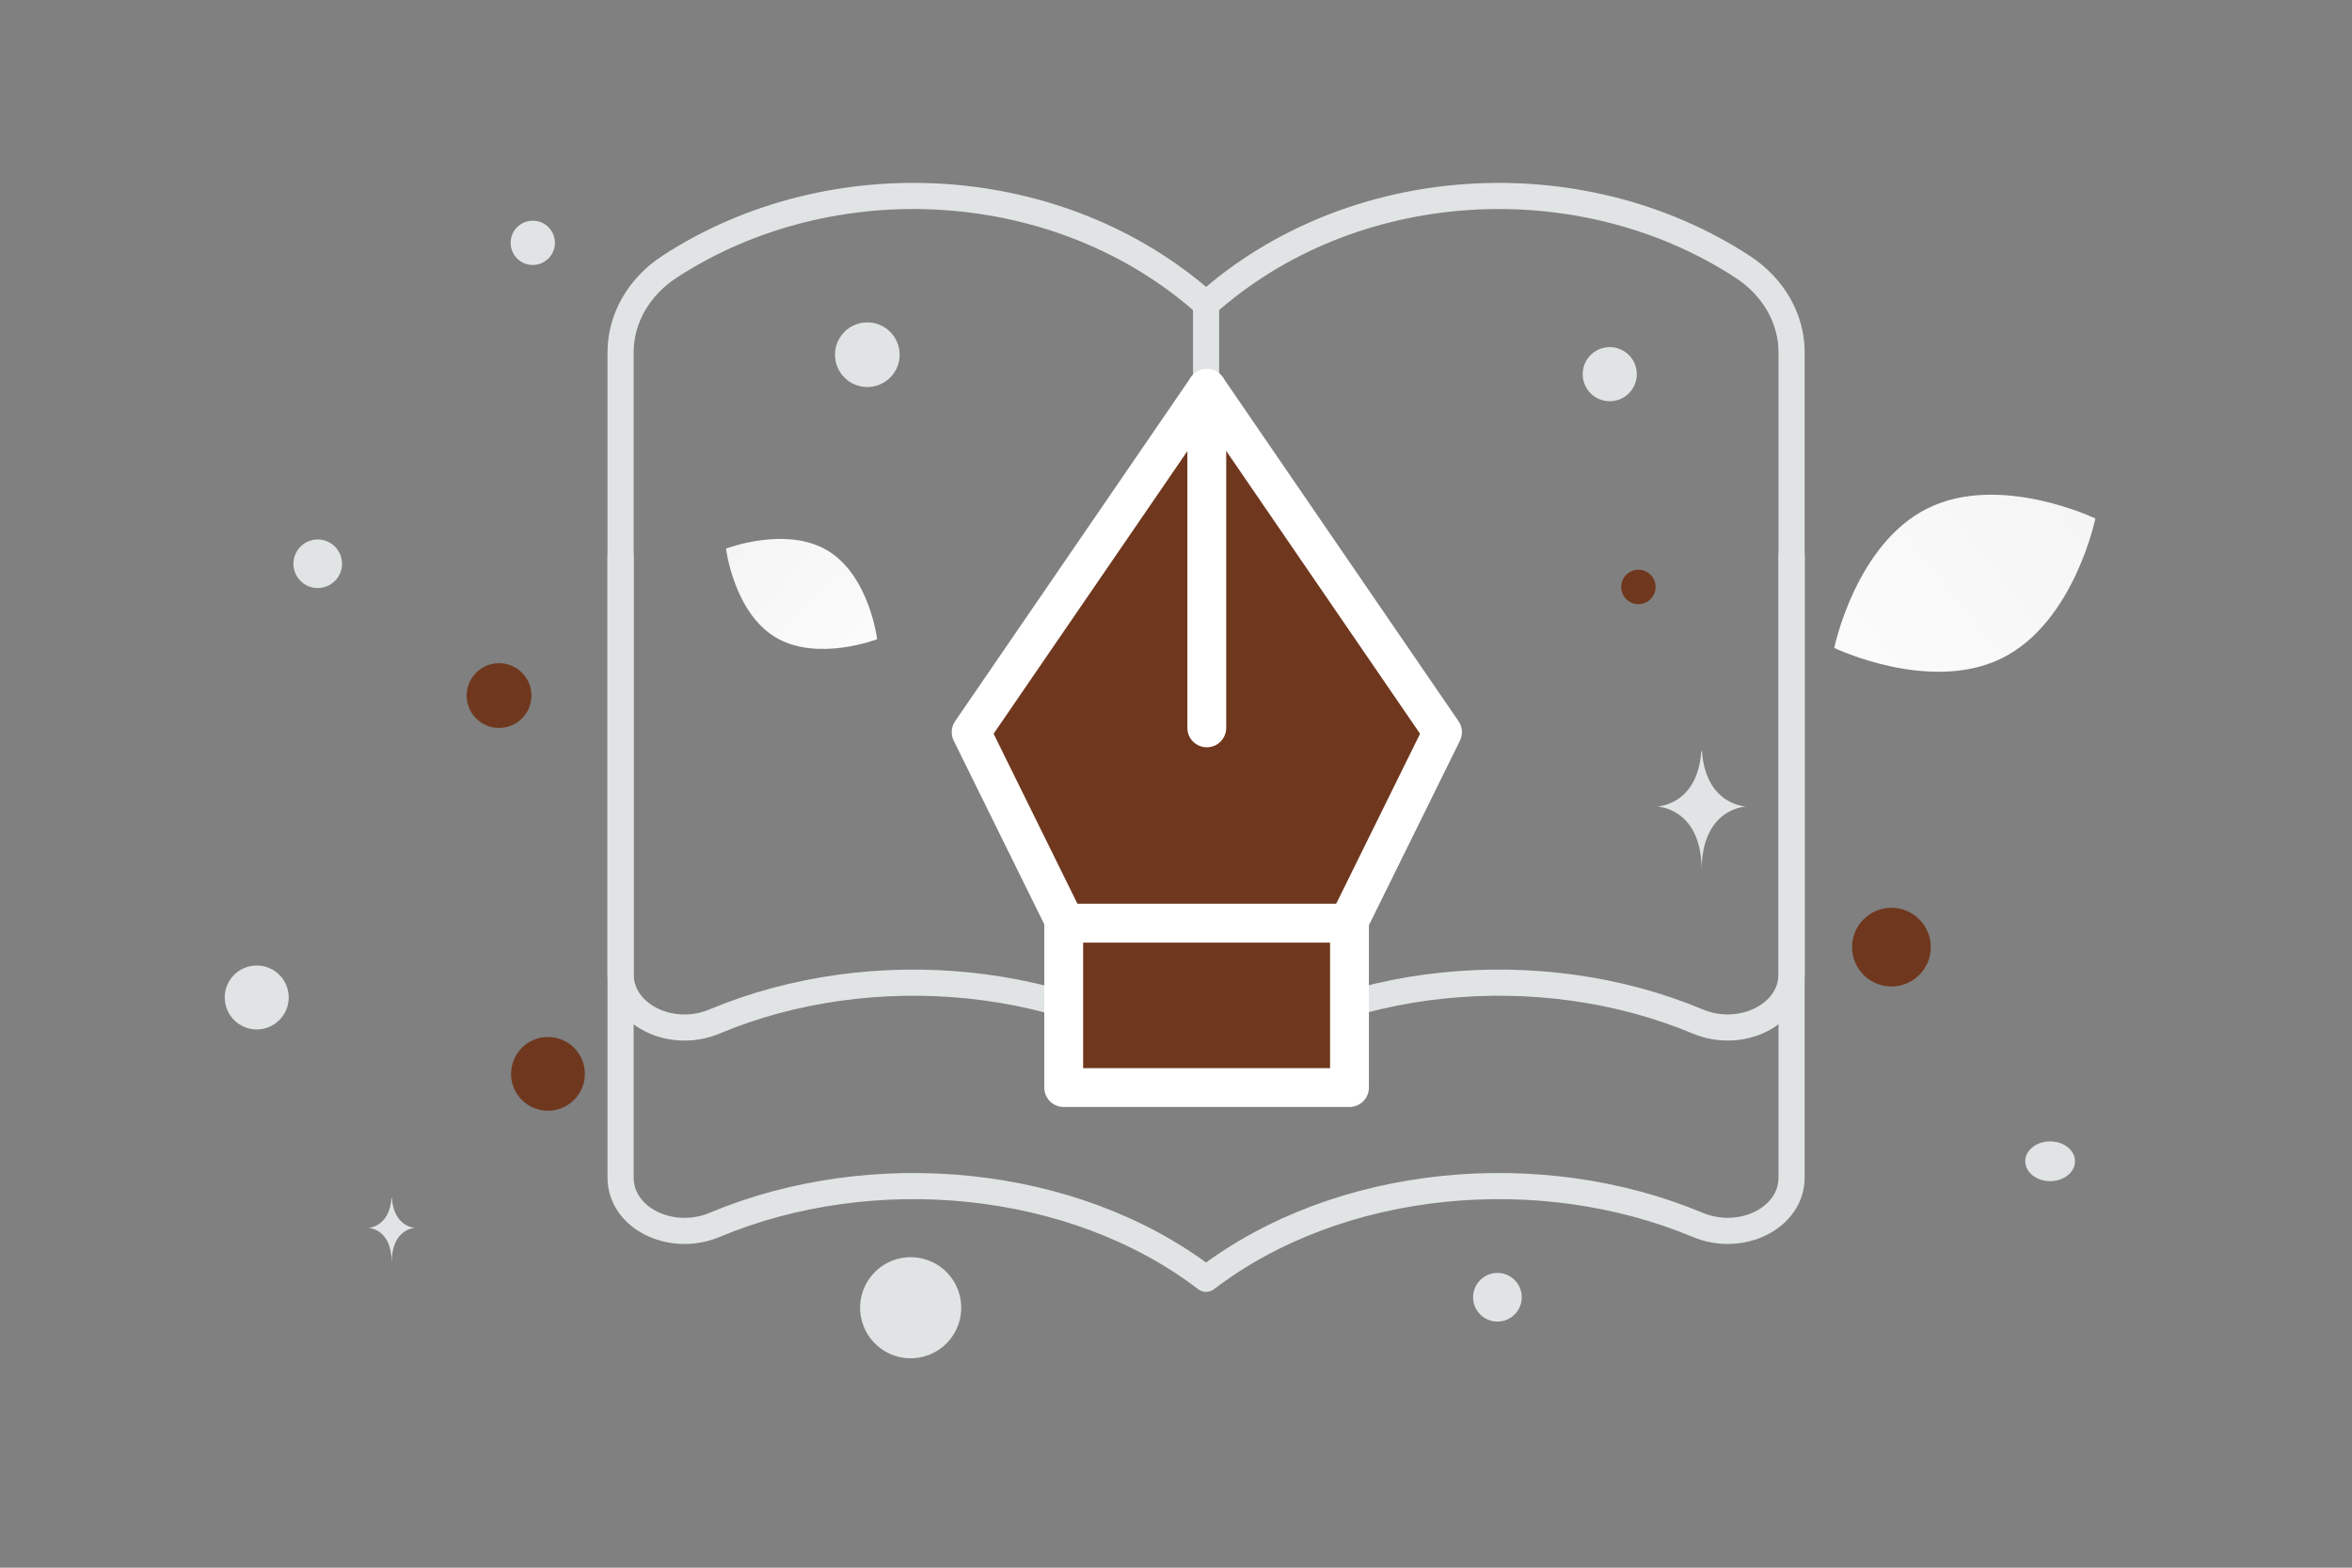 <svg width="900" height="600" viewBox="0 0 900 600" fill="none" xmlns="http://www.w3.org/2000/svg"><rect x="0" y="0" width="900" height="600" fill="#808080" stroke="none"/><path fill="transparent" d="M0 0h900v600H0z"/><path clip-rule="evenodd" d="M461.515 411.596c-50.958-38.982-127.955-45.861-188.1-20.637-16.554 6.921-35.947-2.525-35.947-18.134V134.829c0-12.77 6.846-25.014 18.82-32.798 61.962-40.328 149.29-35.532 205.227 14.39 55.937-49.922 143.266-54.718 205.227-14.368 11.974 7.783 18.82 20.027 18.82 32.776v237.974c0 15.61-19.392 25.077-35.947 18.135-60.144-25.203-137.141-18.324-188.1 20.658v0z" stroke="#E1E4E5" stroke-width="10" stroke-linecap="round" stroke-linejoin="round"/><path d="M237.468 212.794V450.68c0 15.603 19.393 25.044 35.947 18.126 60.145-25.212 137.142-18.336 188.1 20.628 50.959-38.964 127.956-45.84 188.1-20.649 16.555 6.939 35.947-2.523 35.947-18.126V212.794M461.515 411.596V116.023" stroke="#E1E4E5" stroke-width="10" stroke-linecap="round" stroke-linejoin="round"/><path fill-rule="evenodd" clip-rule="evenodd" d="m516.035 353.094 35.941-72.88-90.169-131.584-90.191 131.584 35.94 72.88" fill="#6f381e"/><path d="m516.035 353.094 35.941-72.88-90.169-131.584-90.191 131.584 35.94 72.88" stroke="#fff" stroke-width="14.86" stroke-linecap="round" stroke-linejoin="round"/><path fill-rule="evenodd" clip-rule="evenodd" d="M407.028 353.326h109.358v62.918H407.028v-62.918z" fill="#6f381e" stroke="#fff" stroke-width="14.86" stroke-linecap="round" stroke-linejoin="round"/><path d="M461.779 278.579V148.63" stroke="#fff" stroke-width="14.86" stroke-linecap="round" stroke-linejoin="round"/><path d="M766.076 251.897c-27.583 13.683-64.193-3.91-64.193-3.91s8.137-39.77 35.734-53.434c27.583-13.683 64.179 3.892 64.179 3.892s-8.137 39.769-35.72 53.452z" fill="url(#a)"/><path d="M296.764 243.914c15.97 9.571 38.881.723 38.881.723s-2.996-24.362-18.975-33.922c-15.97-9.572-38.871-.735-38.871-.735s2.996 24.363 18.965 33.934z" fill="url(#b)"/><circle cx="723.764" cy="362.494" r="15.061" transform="rotate(180 723.764 362.494)" fill="#6f381e"/><circle cx="190.962" cy="266.215" r="12.398" transform="rotate(180 190.962 266.215)" fill="#6f381e"/><circle r="14.12" transform="matrix(-1 0 0 1 209.678 410.997)" fill="#6f381e"/><circle r="6.589" transform="matrix(-1 0 0 1 626.936 224.643)" fill="#6f381e"/><circle r="8.472" transform="matrix(-1 0 0 1 203.866 92.939)" fill="#E1E4E5"/><circle r="12.237" transform="matrix(-1 0 0 1 98.237 381.759)" fill="#E1E4E5"/><circle r="9.313" transform="matrix(-1 0 0 1 573 496.499)" fill="#E1E4E5"/><circle r="10.354" transform="matrix(-1 0 0 1 615.975 143.207)" fill="#E1E4E5"/><circle r="9.298" transform="scale(1 -1) rotate(-75 -79.806 -187.107)" fill="#E1E4E5"/><circle r="12.37" transform="matrix(-1 0 0 1 331.883 135.755)" fill="#E1E4E5"/><ellipse rx="9.515" ry="7.612" transform="matrix(-1 0 0 1 784.486 444.453)" fill="#E1E4E5"/><circle r="19.351" transform="scale(1 -1) rotate(-75 -151.903 -477.325)" fill="#E1E4E5"/><path d="M651.021 287.477h.248c1.474 20.884 17.006 21.206 17.006 21.206s-17.127.334-17.127 24.466c0-24.132-17.127-24.466-17.127-24.466s15.525-.322 17-21.206zM149.815 458.421h.13c.771 11.338 8.891 11.513 8.891 11.513s-8.954.182-8.954 13.283c0-13.101-8.955-13.283-8.955-13.283s8.117-.175 8.888-11.513z" fill="#E1E4E5"/><defs><linearGradient id="a" x1="660.154" y1="294.577" x2="887.66" y2="114.619" gradientUnits="userSpaceOnUse"><stop stop-color="#fff"/><stop offset="1" stop-color="#EEE"/></linearGradient><linearGradient id="b" x1="358.562" y1="274.723" x2="230.066" y2="155.333" gradientUnits="userSpaceOnUse"><stop stop-color="#fff"/><stop offset="1" stop-color="#EEE"/></linearGradient></defs></svg>